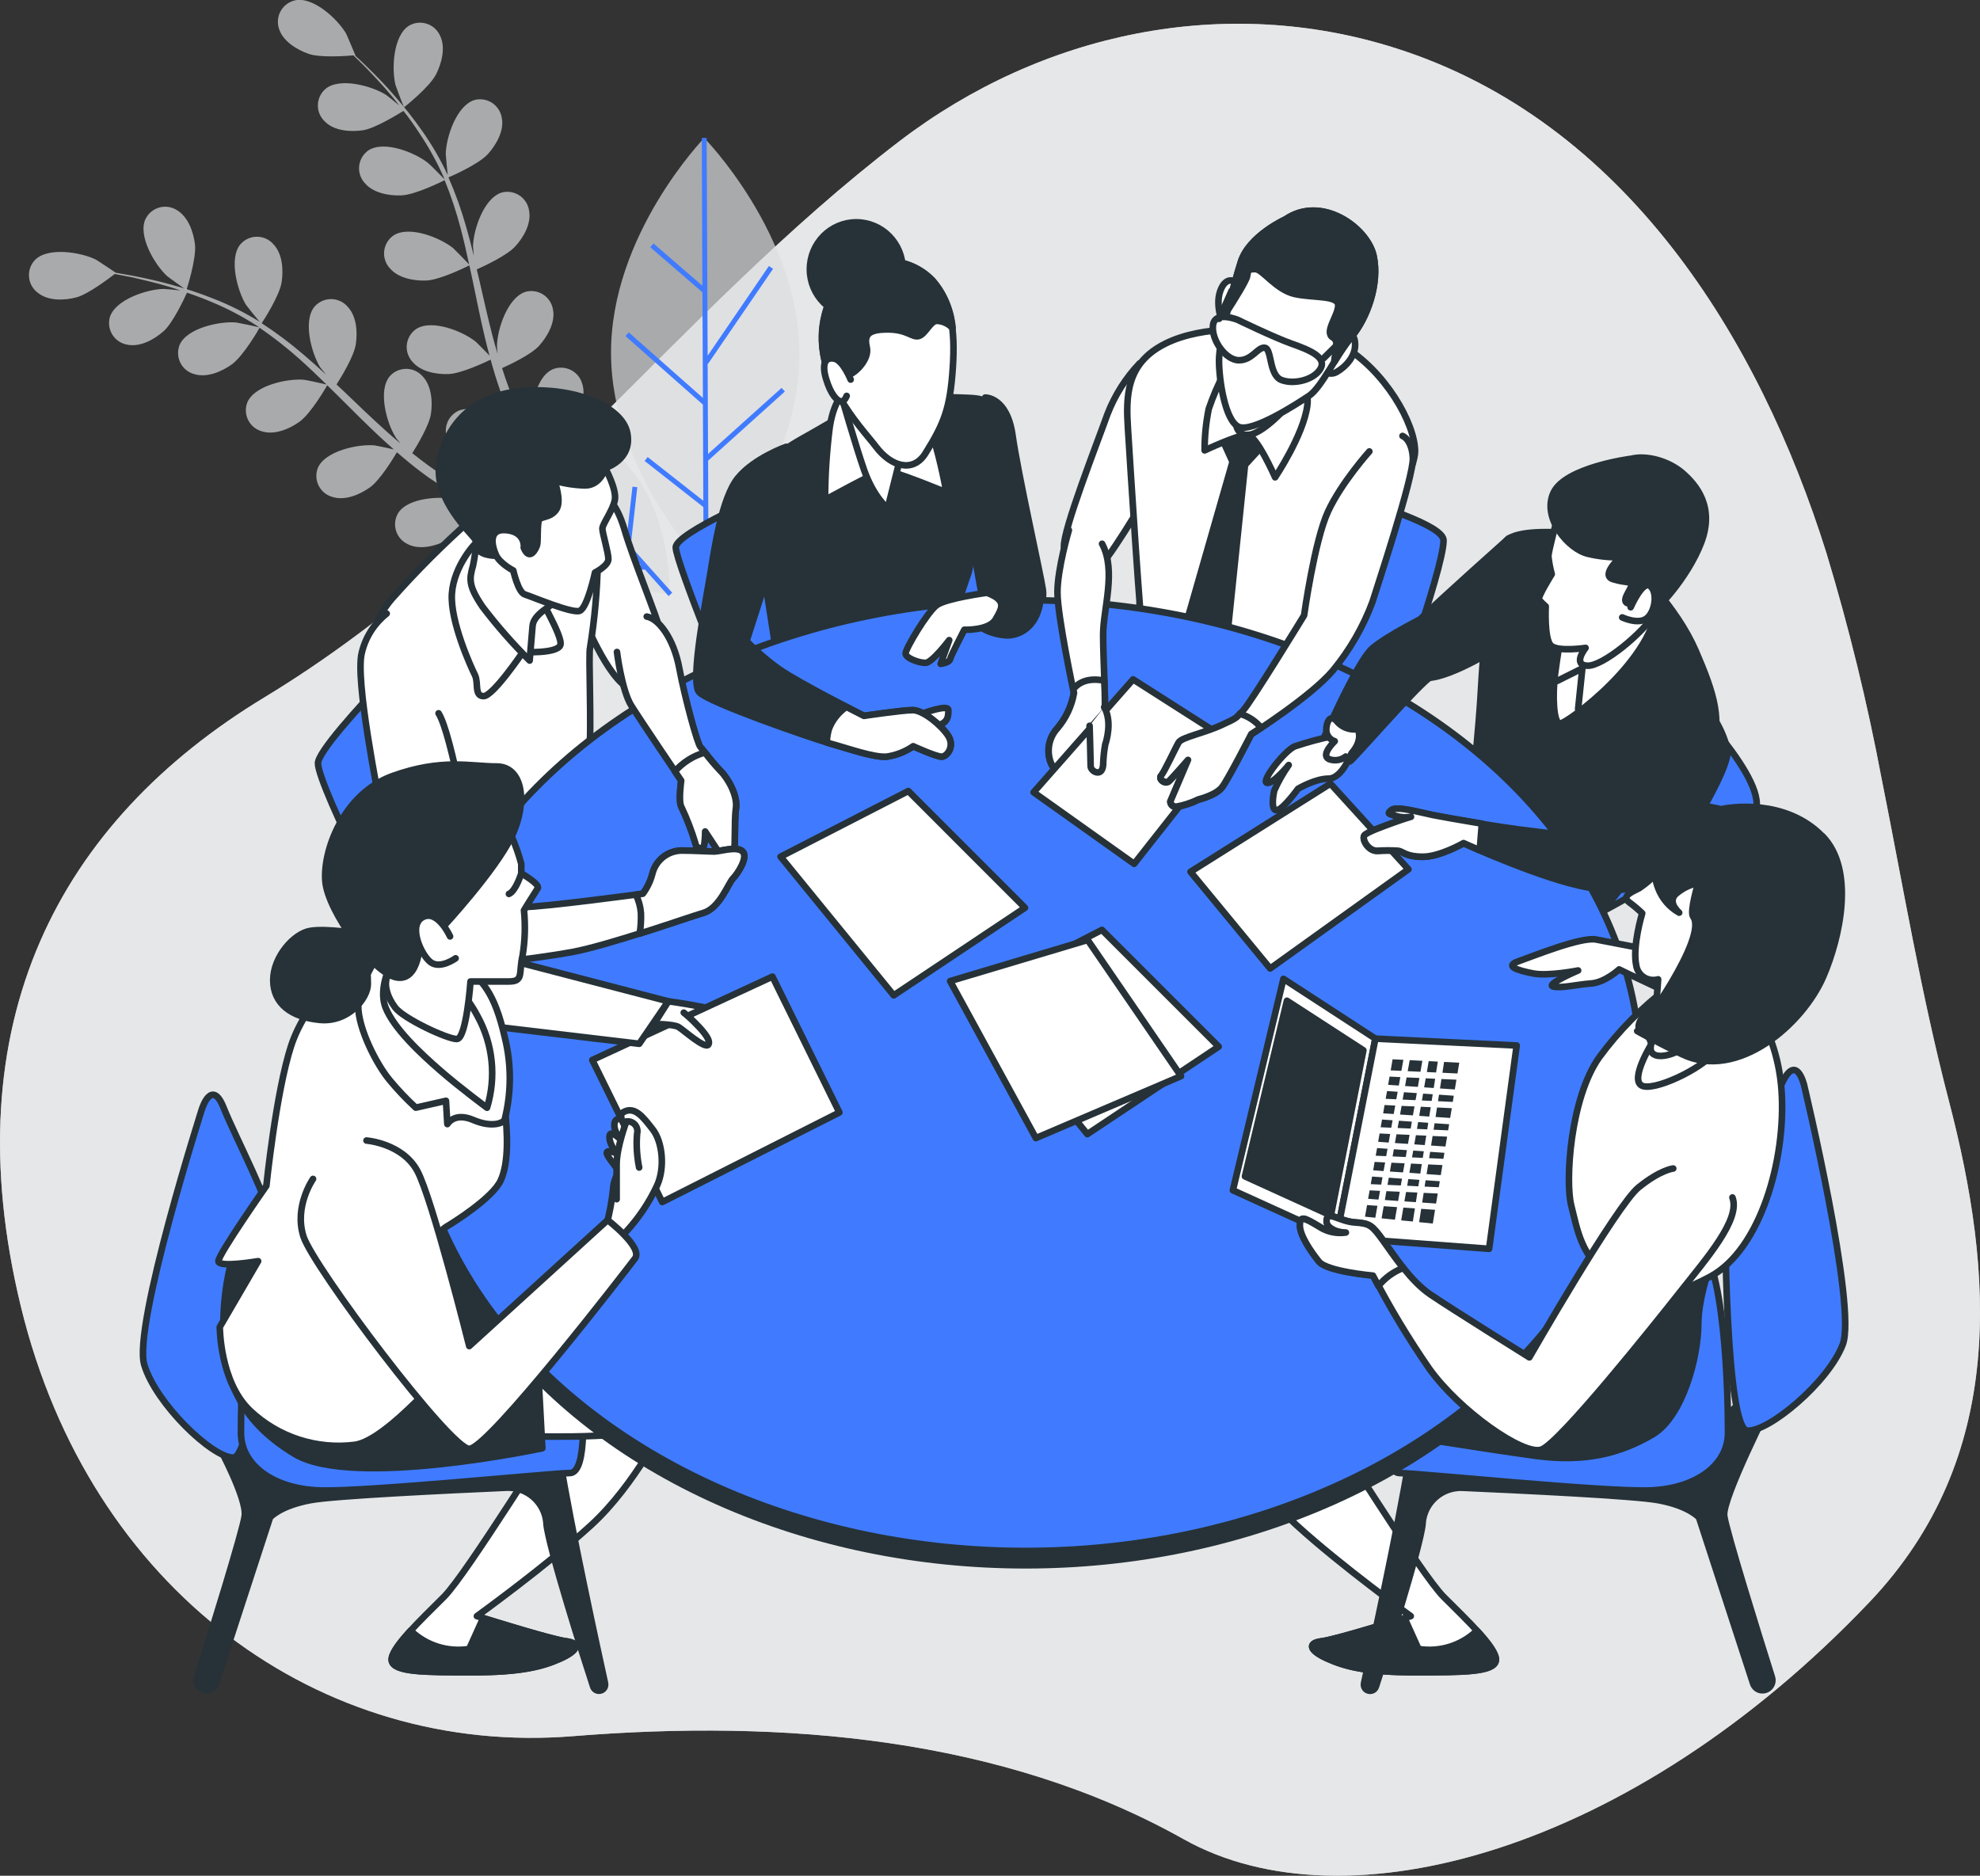<?xml version="1.0" encoding="UTF-8"?><svg id="uuid-df45f5b3-35be-499f-9a4b-c8c4584f7c17" xmlns="http://www.w3.org/2000/svg" viewBox="0 0 300 284.24"><rect x="0" y="0" width="300" height="284.24" fill="#333333" stroke="none"/><g id="uuid-6304fa1b-9b48-4356-82b7-25fb2aa55434"><g id="uuid-6c106b30-03a4-4270-b05c-035a5783480f"><path d="m285.08,117.94c-2.17-11.53-4.96-22.94-8.36-34.17-10.2-32.51-30.46-65.42-65.28-76.48-25.7-8.16-53.45-2.49-75.18,14.12-34.05,26.07-58.86,61.64-96.14,84.23C8.99,124.48-7.3,154.95,3.17,198.01c10.47,43.06,45.41,68.17,83.65,65.08,31.8-2.57,65.03.17,92.52,15.61,24.56,13.79,67.97,1.82,103.87-35.88,20.91-21.96,18.89-49.87,12.08-75.98-4.2-16.08-6.94-32.56-10.21-48.91Z" fill="#e6e7e8" stroke-width="0"/><path d="m285.08,117.94c-2.17-11.53-4.96-22.94-8.36-34.17-10.2-32.51-30.46-65.42-65.28-76.48-25.7-8.16-53.45-2.49-75.18,14.12-34.05,26.07-58.86,61.64-96.14,84.23C8.99,124.48-7.3,154.95,3.17,198.01c10.47,43.06,45.41,68.17,83.65,65.08,31.8-2.57,65.03.17,92.52,15.61,24.56,13.79,67.97,1.82,103.87-35.88,20.91-21.96,18.89-49.87,12.08-75.98-4.2-16.08-6.94-32.56-10.21-48.91Z" fill="#e6e7e8" isolation="isolate" opacity=".7" stroke-width="0"/></g><path d="m61.22,16.26s3.89-3.06,4.87-5.03c.83-1.66,1.46-4.04.59-5.81-.74-1.68-2.7-2.44-4.38-1.7-.12.05-.23.11-.34.18-2.39,1.49-2.65,6.56-2.03,9,.05.19,1.25,3.4,1.3,3.36Z" fill="#dcddde" isolation="isolate" opacity=".7" stroke-width="0"/><path d="m25.3,41.82c.16.15,2.93,2.15,2.95,2.11s1.54-4.7,1.29-6.89c-.22-1.87-1.01-4.15-2.72-5.19-1.55-.99-3.6-.54-4.59,1.01-.07.11-.13.22-.19.33-1.18,2.56,1.41,6.93,3.26,8.63Z" fill="#dcddde" isolation="isolate" opacity=".7" stroke-width="0"/><path d="m106.7,20.91s-14.22,14.68-14.12,32.71c.1,18.03,14.43,32.59,14.43,32.59,0,0,14.23-14.67,14.12-32.71s-14.43-32.59-14.43-32.59Z" fill="#dcddde" isolation="isolate" opacity=".7" stroke-width="0"/><path d="m86.42,64.42c.19-.2.36-.41.51-.64,1.03-1.57,1.92-3.85,1.25-5.73-.54-1.75-2.41-2.73-4.16-2.19-.12.04-.24.08-.36.14-1.94.91-2.88,4.01-3.08,6.54-.77-.17-1.47-.31-2.07-.42-.25-.57-.51-1.15-.77-1.73s-.47-1.2-.72-1.82c-.34-.9-.64-1.84-.95-2.79,1.12-.5,4.39-2.03,5.61-3.38s2.49-3.52,2.11-5.47c-.28-1.81-1.97-3.06-3.78-2.79-.12.02-.25.04-.37.08-2.71.83-4.29,5.63-4.34,8.15,0,.07,0,.61.09,1.25-.27-.93-.55-1.86-.79-2.82-.7-2.7-1.32-5.47-1.95-8.25-.13-.57-.27-1.15-.41-1.73.95-.42,4.51-2.05,5.81-3.46s2.49-3.52,2.11-5.47c-.28-1.81-1.97-3.06-3.78-2.79-.12.02-.25.04-.37.08-2.7.83-4.29,5.63-4.34,8.15,0,.08.05.72.12,1.44-.37-1.5-.75-3-1.18-4.47-.72-2.53-1.6-5.01-2.66-7.42.34-.14,4.56-1.97,5.98-3.54,1.25-1.4,2.49-3.52,2.1-5.47-.28-1.81-1.97-3.06-3.78-2.79-.12.02-.25.04-.37.08-2.7.83-4.29,5.63-4.34,8.15,0,.17.21,2.49.31,3.32,0-.03,0-.06,0-.08-1.09-2.34-2.38-4.58-3.87-6.69-1.32-1.89-2.75-3.7-4.28-5.43-1.4-1.66-2.78-3.01-4.01-4.23-.67-.66-1.3-1.25-1.89-1.79h.06s-1.31-3.14-1.42-3.32c-1.26-2.18-4.98-5.64-7.73-5.04-1.79.4-2.92,2.17-2.53,3.96.03.12.06.25.1.37.61,1.89,2.71,3.16,4.48,3.78s5.81.32,6.79.23c.6.58,1.24,1.2,1.93,1.9,1.2,1.25,2.55,2.67,3.91,4.3.37.44.74.92,1.1,1.39-.78-.66-1.88-1.53-1.99-1.6-2.12-1.35-7.02-2.71-9.18-.91-1.39,1.2-1.55,3.29-.35,4.68.09.11.19.2.29.3,1.41,1.4,3.86,1.56,5.72,1.29s5.4-2.49,6.15-2.93c.83,1.03,1.6,2.12,2.38,3.32,1.42,2.1,2.65,4.33,3.68,6.64.06.13.1.28.16.42-.33-.39-2.31-2.38-2.49-2.49-1.96-1.58-6.64-3.46-9.03-1.92-1.51,1.05-1.88,3.12-.83,4.62.07.1.15.21.24.3,1.25,1.54,3.66,1.98,5.54,1.91,2.17-.07,6.43-2.23,6.59-2.31.96,2.35,1.76,4.77,2.41,7.23.48,1.82.91,3.68,1.3,5.55-.44-.5-2.28-2.35-2.43-2.49-1.96-1.57-6.64-3.46-9.03-1.91-1.51,1.05-1.88,3.12-.83,4.62.07.1.15.21.24.3,1.25,1.54,3.66,1.98,5.54,1.91,2.12-.08,6.21-2.13,6.55-2.3l.55,2.56c.57,2.78,1.14,5.57,1.78,8.3.22.95.47,1.88.72,2.81-.69-.72-1.97-2.01-2.09-2.11-1.96-1.57-6.64-3.46-9.03-1.91-1.51,1.05-1.88,3.12-.83,4.62.07.1.15.21.24.3,1.25,1.54,3.66,1.98,5.54,1.9s5.36-1.71,6.34-2.18c.42,1.54.88,3.06,1.4,4.54.24.63.44,1.3.71,1.89l.4.95-.49-.07s-.04.88.04,2.31c-2.07-1.47-5.05-2.74-6.99-1.85-1.65.81-2.33,2.8-1.52,4.44.06.11.12.22.19.33.12.21.27.41.43.6.37,2.18,1.29,4.24,2.67,5.96.11.12,1.51,1.42,2.24,2.07-.71-.39-1.41-.76-2.14-1.18-1.05-.58-2.15-1.24-3.22-1.87l-1.66-1.05c-.56-.34-1.06-.74-1.6-1.11-.78-.56-1.56-1.18-2.33-1.79.66-1.05,2.54-4.15,2.82-5.93s.12-4.3-1.26-5.72c-1.21-1.38-3.31-1.51-4.69-.29-.1.09-.2.19-.29.29-1.81,2.16-.47,7.06.87,9.19,0,.07.37.49.76.99-.74-.62-1.48-1.25-2.21-1.91-2.07-1.87-4.15-3.84-6.18-5.81l-1.3-1.22c.56-.87,2.63-4.19,2.92-6.08s.12-4.3-1.26-5.73c-1.21-1.38-3.31-1.51-4.69-.29-.1.09-.2.19-.29.29-1.81,2.16-.47,7.06.83,9.19.05.07.45.57.9,1.13-1.14-1.05-2.28-2.08-3.45-3.07-1.99-1.71-4.1-3.29-6.3-4.72.21-.31,2.72-4.15,3.03-6.25.28-1.86.12-4.3-1.26-5.73-1.21-1.38-3.31-1.51-4.69-.29-.1.09-.2.19-.29.29-1.81,2.16-.47,7.06.83,9.19.09.15,1.54,1.95,2.07,2.57l-.07-.05c-2.2-1.35-4.51-2.51-6.92-3.45-2.14-.85-4.33-1.57-6.56-2.17-2.06-.57-3.98-.97-5.68-1.31-.92-.17-1.77-.32-2.56-.45h0s-2.83-1.9-3.02-1.99c-2.25-1.12-7.27-1.96-9.23.06-1.26,1.33-1.21,3.43.12,4.7.11.1.22.2.35.29,1.55,1.24,4,1.15,5.81.67s4.98-2.92,5.81-3.54c.83.15,1.66.32,2.66.51,1.66.38,3.6.83,5.63,1.44.55.16,1.12.36,1.66.54-1.01-.11-2.41-.23-2.54-.23-2.49.04-7.35,1.61-8.16,4.3-.48,1.77.56,3.6,2.34,4.08.12.03.24.06.36.08,1.95.38,4.08-.83,5.48-2.08s3.16-5.03,3.51-5.81c1.25.42,2.49.88,3.8,1.44,2.36.98,4.62,2.17,6.76,3.55.12.07.24.17.36.26-.49-.14-3.24-.71-3.44-.73-2.49-.23-7.47.83-8.59,3.38-.68,1.7.14,3.64,1.85,4.32.12.05.24.09.37.12,1.9.59,4.15-.37,5.68-1.47,1.76-1.26,4.15-5.41,4.21-5.56,2.1,1.44,4.1,3.01,6,4.7,1.4,1.25,2.78,2.57,4.15,3.91-.65-.17-3.21-.71-3.4-.72-2.49-.23-7.47.83-8.59,3.39-.68,1.7.15,3.64,1.86,4.31.12.05.24.09.36.12,1.9.59,4.15-.37,5.68-1.47,1.72-1.23,4-5.19,4.19-5.52.62.61,1.25,1.21,1.86,1.83,2.02,2.01,4.03,4.03,6.08,5.95.71.67,1.43,1.3,2.15,1.94-.97-.22-2.75-.59-2.91-.61-2.49-.23-7.47.83-8.59,3.39-.68,1.7.15,3.64,1.86,4.31.12.05.24.09.36.12,1.89.6,4.15-.37,5.67-1.46s3.53-4.39,4.08-5.32c1.21,1.05,2.43,2.07,3.69,3.01.55.39,1.08.83,1.66,1.18l1.62,1.08c1.13.71,2.18,1.35,3.25,1.98.53.32,1.05.61,1.58.91-.96-.37-2.49-.93-2.62-.97-2.44-.61-7.52-.35-9,2.04-.93,1.58-.41,3.62,1.18,4.55.11.07.23.12.34.18,1.79.87,4.15.26,5.81-.59,1.85-.94,4.63-4.38,4.98-4.8,1.3.74,2.56,1.44,3.75,2.08,3.19,1.71,5.98,3.07,8.14,4.09,7.03,6.08,16.91,6.74,16.91,6.74,0,0,.52-11.84-6.44-19.63-2.38-2.57-5.28-4.6-8.51-5.95Zm-12.54,11.55c.22-.49,1.9-4.25,2.02-6.37l1.16-.24c.71,3.74,2.2,7.29,4.36,10.42-1.28-.6-2.66-1.28-4.15-2.03-1.07-.56-2.22-1.15-3.39-1.79h0Z" fill="#dcddde" isolation="isolate" opacity=".7" stroke-width="0"/><path d="m138.23,62.16s-11.85.36-19.1,7.9-7.16,19.38-7.16,19.38c0,0,11.84-.37,19.1-7.9s7.16-19.38,7.16-19.38Z" fill="#dcddde" isolation="isolate" opacity=".7" stroke-width="0"/><polygon points="107.29 69.8 118.92 59.33 118.42 58.78 107.28 68.79 107.22 55.09 107.28 55.13 117.13 40.74 116.5 40.31 107.22 53.9 107.07 20.91 106.33 20.91 106.42 43.3 99.01 36.89 98.52 37.46 106.43 44.3 106.5 60.3 95.27 50.37 94.77 50.93 106.5 61.31 106.56 75.88 98.13 69.26 97.67 69.85 106.57 76.84 106.61 86.21 107.35 86.21 107.29 69.79 107.29 69.8" fill="#407bff" stroke-width="0"/><polygon points="96.56 73.83 95.83 73.75 94.89 82.03 89.89 76.45 89.9 76.45 88.63 66.42 87.89 66.52 89.02 75.48 76.61 61.6 76.05 62.1 84.48 71.51 79.14 71.58 79.16 72.33 85.14 72.25 91.05 78.86 82.7 78.86 82.7 79.61 91.71 79.6 97.09 85.61 91.2 85.96 91.25 86.7 97.72 86.31 101.3 90.32 101.85 89.82 95.55 82.78 96.56 73.83" fill="#407bff" stroke-width="0"/><polygon points="124.68 76.79 134.58 74.77 134.43 74.04 125.58 75.84 138.5 62.42 137.96 61.91 129.19 71.01 128.73 65.69 127.99 65.76 128.5 71.72 122.36 78.11 121.73 69.79 120.98 69.85 121.67 78.83 116.08 84.63 115.29 78.79 114.54 78.89 115.42 85.32 111.7 89.19 112.24 89.7 118.79 82.89 127.79 83.23 127.82 82.49 119.49 82.17 124.68 76.77 124.68 76.79" fill="#407bff" stroke-width="0"/><g id="uuid-cd7dd2a8-5f5b-47ac-9d23-d4b61ab4315c"><ellipse cx="129.74" cy="40.8" rx="7.03" ry="7.11" fill="#263238" stroke="#263238" stroke-linecap="round" stroke-linejoin="round"/><path d="m149.27,60.25s3.32-.14,4.15,5.75,4.3,21.24,4.59,23.39-1,4.74-4.15,5.75-4.88-2.01-5.17-3.45-3.06-18.93-3.06-18.93l3.65-12.52Z" fill="#263238" stroke="#263238" stroke-linecap="round" stroke-linejoin="round"/><path d="m116.94,74.56s-14.55,6.15-14.55,8.39,8.96,24.08,8.96,24.08l38.61-10.07-4.33-24.18s-5.75-7.17-28.69,1.79Z" fill="#407bff" stroke="#263238" stroke-linecap="round" stroke-linejoin="round"/><path d="m130.21,61.36s-4.15,2.58-7.47,4.44-8.3,4.45-8.3,9.63,3.74,25.7,3.74,27.85c-.07.96-.02,1.92.14,2.87,0-.43,25.26-8.76,25.26-8.76.78-3.3,1.74-6.56,2.87-9.76,1.3-3.16,0-5.89,1.44-11.05s4.15-8.61,3.01-12.46-1.44-3.73-5.6-3.88-11.07-.17-15.09,1.12Z" fill="#263238" stroke="#263238" stroke-linecap="round" stroke-linejoin="round"/><path d="m128.31,59.1s-1.87,1-2.59,5.6c-.47,3.67-.71,7.36-.71,11.05,0,0,7.75-4.3,8.9-4.45s9.48,3.32,9.48,3.32c-.68-3.8-1.64-7.55-2.87-11.2-1.72-4.61-10.48-6.33-12.2-4.32Z" fill="#fff" stroke="#263238" stroke-linecap="round" stroke-linejoin="round"/><path d="m126.88,57.95l.14.49c.56,1.94,2.64,9.14,3.88,12.71,1.44,4.15,3.59,5.89,3.59,5.89l2.15-8.59s-8.47-8.21-9.76-10.51Z" fill="#fff" stroke="#263238" stroke-linecap="round" stroke-linejoin="round"/><path d="m134.47,39.57s-7.03-1.15-9.48,8.04c-2.44,9.19,5.46,17.08,7.75,20.1s5.61,3.98,7.47,1c2.87-4.59,3.74-6.89,4.15-12.92s-.29-10.05-3.01-13.2c-1.78-1.91-4.27-3-6.88-3.01Z" fill="#fff" stroke="#263238" stroke-linecap="round" stroke-linejoin="round"/><path d="m141.38,42.59c-1.78-1.91-4.28-3.01-6.89-3.01,0,0-7.03-1.15-9.48,8.04-.67,2.61-.6,5.34.19,7.91.26-.66.65-1.17,1.25-1.17,1.72,0,1.87,2.44,2.44,2.3s2.87-2.15,2.44-4.02.14-2.72,3.16-2.72,3.73,1.29,4.73,1,1.73-2.3,2.73-2.3c.91.03,1.76.43,2.38,1.1-.22-2.62-1.25-5.11-2.95-7.13Z" fill="#263238" stroke="#263238" stroke-linecap="round" stroke-linejoin="round"/><path d="m128.89,57.52s-1.15-2.87-2.44-3.16-2.01.58-1.3,3.01,1.73,3.45,2.3,3.45.83-.83.83-.83" fill="#fff" stroke="#263238" stroke-linecap="round" stroke-linejoin="round"/><path d="m118.41,86.94s.71,4.6,3.88,6.64,7.47,1,7.47,1" fill="none" stroke="#263238" stroke-linecap="round" stroke-linejoin="round"/><path d="m134.47,77.05s2.01,7.61,1.58,10.9" fill="none" stroke="#263238" stroke-linecap="round" stroke-linejoin="round"/><path d="m91.58,75.1s1.74.72,3.06,5.23,4.79,12.79,5.66,15.99.58,7.27-3.2,8.3-7.85-9.3-8.43-10.17-2.03-9.01-1.3-13.37,2.62-6.55,4.21-5.98Z" fill="#fff" stroke="#263238" stroke-linecap="round" stroke-linejoin="round"/><path d="m70.89,90.2s-22.71,22.15-22.71,25.47,13.36,30.79,17.1,30.17,20.55-18.54,20.55-18.54l-14.95-37.1Z" fill="#407bff" stroke="#263238" stroke-linecap="round" stroke-linejoin="round"/><path d="m71.53,78.6c-4.31,3.82-8.39,7.89-12.21,12.21-5.09,5.95-4.65,15.99-3.06,22.81s4.51,26.16,8.14,26.89,6.54-6.98,12.94-12.46,11.49-10.17,11.92-13.81-.14-15.26.15-16.13c.69-4.28,1.08-8.6,1.16-12.94,0-4.21-3.2-8.86-6.39-9.88s-11.34,2.3-12.65,3.31Z" fill="#fff" stroke="#263238" stroke-linecap="round" stroke-linejoin="round"/><path d="m100.97,215.31s-4.7,9.67-11.43,15.82c-6.73,6.15-17.28,13.77-17.28,13.77,0,0,11.13,3.52,13.48,3.81s1.75,1.46-.88,2.64-5.86,2.05-13.19,2.05-12.01,0-12.31-1.76,4.4-6.15,7.91-9.67,16.99-25.5,18.16-26.67,9.38-4.98,15.53,0Z" fill="#fff" stroke="#263238" stroke-linecap="round" stroke-linejoin="round"/><path d="m85.74,248.71c-1.94-.24-9.82-2.67-12.54-3.51l-2.11,4.68c-3.23.52-6.51-.51-8.87-2.77-1.75,1.9-3.01,3.6-2.87,4.53.3,1.76,4.98,1.76,12.31,1.76s10.55-.88,13.19-2.05,3.23-2.35.89-2.64Z" fill="#263238" stroke="#263238" stroke-linecap="round" stroke-linejoin="round"/><path d="m185.03,215.31s4.69,9.67,11.43,15.82c6.74,6.15,17.29,13.77,17.29,13.77,0,0-11.14,3.52-13.48,3.81s-1.76,1.46.88,2.64,5.81,2.05,13.18,2.05,12.02,0,12.31-1.76-4.39-6.15-7.91-9.67-16.99-25.5-18.16-26.67-9.38-4.98-15.53,0Z" fill="#fff" stroke="#263238" stroke-linecap="round" stroke-linejoin="round"/><path d="m200.27,248.71c1.93-.24,9.82-2.67,12.54-3.51l2.11,4.68c3.23.52,6.51-.51,8.86-2.77,1.74,1.9,3.01,3.6,2.86,4.53-.29,1.76-4.98,1.76-12.31,1.76s-10.55-.88-13.18-2.05-3.22-2.35-.88-2.64Z" fill="#263238" stroke="#263238" stroke-linecap="round" stroke-linejoin="round"/><path d="m33.28,219.41s4.1,7.62,3.81,10.26c-.24,2.15-5.36,18.58-7.23,24.52-.25.79.19,1.63.98,1.87.19.06.39.08.58.06h0c.6-.05,1.1-.46,1.29-1.03l8.2-25.14s1.46-1.76,6.15-2.63c3.59-.68,21.46-1.52,29.61-1.88,3.13-.18,5.83,2.15,6.12,5.27v.12c.26,3.38,5.81,20.86,7.08,24.73.14.44.58.71,1.04.63h0c.51-.08.85-.56.76-1.07,0-.01,0-.03,0-.04-1-4.53-5.27-24.08-6.82-33.92,0,0-31.06,1.46-38.09-.3-4.23-1.06-8.28-2.74-12.01-4.98,0,0-1.75,0-1.46,3.52Z" fill="#263238" stroke="#263238" stroke-linecap="round" stroke-linejoin="round"/><path d="m30.66,167.85s-10.56,33.1-8.8,38.97,10.26,14.06,13.48,14.06,5.86-32.22,5.86-35.15-5.56-13.45-7.32-17.87-3.21,0-3.21,0Z" fill="#407bff" stroke="#263238" stroke-linecap="round" stroke-linejoin="round"/><path d="m88.33,217.36c-.11,3.32-.62,5.86-2.01,5.86-2.63,0-31.35,2.92-38.09,2.63s-11.72-3.76-11.72-8.74.29-26.96,5.27-29.9,31.35-3.22,37.5-3.22c7.57,0,7.9,14.63,8.22,19.59.09,1.43.98,8.55.81,13.78Z" fill="#407bff" stroke="#263238" stroke-linecap="round" stroke-linejoin="round"/><path d="m80.75,217.65s18.75.59,20.21-2.34,0-9.09-3.8-10.26-19.63-.29-19.63-.29l3.22,12.89Z" fill="#fff" stroke="#263238" stroke-linecap="round" stroke-linejoin="round"/><path d="m35.33,190.12c-1.12,3.92-1.61,7.98-1.46,12.05.29,6.45,2.05,12.9,10.8,18.17,8.74,5.27,37.5-.88,37.5-.88l-2.05-38.38s-19.04-2.34-29.59-.29c-10.55,2.05-14.89,8.16-15.2,9.33Z" fill="#263238" stroke="#263238" stroke-linecap="round" stroke-linejoin="round"/><path d="m172.67,55.06c-2.11,2.22-3.76,4.83-4.87,7.69-1.57,4.4-6.75,17.59-6.59,20.1s2.35,5.66,4.55,3.93,7.53-10.99,7.85-11.46.63-7.07.63-11.15.27-9.26-1.57-9.1Z" fill="#fff" stroke="#263238" stroke-linecap="round" stroke-linejoin="round"/><path d="m177.74,69.16c1.72-.33,40.98,8.3,40.98,12.73s-8.86,28.79-8.86,28.79l-37.65-9.97s.76-30.6,5.53-31.56Z" fill="#407bff" stroke="#263238" stroke-linecap="round" stroke-linejoin="round"/><path d="m191,50.04s-8.48-.95-14.45,2.04c-5.97,2.99-5.96,8.01-5.65,12.87s1.94,31.12,2.41,33,11.25,1.39,17.53,2.64,10.68-3.93,11.63-5.97,11.93-21.98,11.93-26.22-4.55-12.25-11-16.02c-3.72-2.24-8.12-3.07-12.41-2.35Z" fill="#fff" stroke="#263238" stroke-linecap="round" stroke-linejoin="round"/><polygon points="185.03 66.21 186.75 69.98 180 93.53 181.57 98.08 186.13 94.63 188.64 70.45 192.09 66.68 190.37 62.44 185.03 66.21" fill="#263238" stroke="#263238" stroke-linecap="round" stroke-linejoin="round"/><path d="m185.5,56.47c-.93,1.77-1.72,3.61-2.36,5.5-.42,2.07-.63,4.17-.62,6.28,0,0,5.02-2.36,6.44-2.36s4.24,6.44,4.24,6.44c0,0,4.24-6.29,4.87-10.8s-4.24-7.85-7.7-7.85c-2.01-.02-3.87,1.04-4.87,2.78Z" fill="#fff" stroke="#263238" stroke-linecap="round" stroke-linejoin="round"/><path d="m203.4,51.92s1.58-2.36,1.89-.16-1.57,3.92-2.67,4.55c-.57.39-1.32.39-1.89,0" fill="#fff" stroke="#263238" stroke-linecap="round" stroke-linejoin="round"/><path d="m187.39,42.81s-1.57-1.25-2.49,1.25.63,5.66.63,5.66l1.57-3.32" fill="#fff" stroke="#263238" stroke-linecap="round" stroke-linejoin="round"/><path d="m187.39,63.86c-.25.84.23,1.72,1.07,1.97.16.05.33.07.5.06,2.04.16,6.28-4.24,6.59-5.18s-8.16,3.15-8.16,3.15Z" fill="#fff" stroke="#263238" stroke-linecap="round" stroke-linejoin="round"/><path d="m194.77,33.24s-5.5,2.49-6.75,6.44-3.32,11.93-3.32,14.95.94,9.14,2.98,10.05,8.79-3.45,10.67-4.71,4.09-6.12,6.44-8.95,4.24-8.01,3.32-12.24-7.86-9.3-13.35-5.53Z" fill="#fff" stroke="#263238" stroke-linecap="round" stroke-linejoin="round"/><path d="m208.11,38.74c-.95-4.24-7.86-9.27-13.35-5.5,0,0-5.5,2.49-6.75,6.44-.6,1.87-1.37,4.65-2.02,7.38,1.07-1.66,2.85-4.53,2.96-5.18.16-.95.16-1.1,1.25-1.1s3.14,3.14,5.97,3.77,6.59.16,6.59,1.73-2.2,4.09-.79,4.87c1.1.61.12,2.73.22,3.65.78-1.33,1.66-2.6,2.62-3.81,2.35-2.82,4.24-8.01,3.3-12.24Z" fill="#263238" stroke="#263238" stroke-linecap="round" stroke-linejoin="round"/><path d="m187.54,48.47s5.5,2.67,8.16,3.61,5.34,2.03,4.39,3.76-4.08,2.49-5.96,1.73-1.41-4.71-2.49-4.87-1.88,1.89-3.92,1.89-4.24-3.14-3.93-5.34,3.75-.78,3.75-.78Z" fill="#fff" stroke="#263238" stroke-linecap="round" stroke-linejoin="round"/><line x1="200.57" y1="54.27" x2="204.19" y2="50.66" fill="none" stroke="#263238" stroke-linecap="round" stroke-linejoin="round"/><line x1="184.72" y1="48.31" x2="186.6" y2="44.07" fill="none" stroke="#263238" stroke-linecap="round" stroke-linejoin="round"/><path d="m228.57,81.61s-10.41,9.27-13.11,11.95-2.82,7.84-.26,8.99,10.67-3.6,11.95-4.63,4.76-15.68,1.42-16.32Z" fill="#263238" stroke="#263238" stroke-linecap="round" stroke-linejoin="round"/><path d="m254.61,104.78s13.99,13.99,11.19,18.46-29.66,18.47-29.66,18.47l-5.04-21.83,23.5-15.11Z" fill="#407bff" stroke="#263238" stroke-linecap="round" stroke-linejoin="round"/><path d="m236.66,80.72s-5.9-.51-8.09.9-3.73,14.53-4.15,22.36c-.42,7.84-1.41,14.12-.9,15.67s13.88,18.38,15.78,20.7,17.48-21.34,19.67-26.09.77-9.14-2.06-15.67-8.86-12.6-12.46-15.94c-2.09-1.94-5.03-2.66-7.79-1.93Z" fill="#263238" stroke="#263238" stroke-linecap="round" stroke-linejoin="round"/><path d="m236.53,96.26l-.09.5c-.17.92-.52,3.03-.83,5.41-.39,3.21-.26,7.47.77,7.47s14.52-9.77,14.77-18.63-13.59,1.52-14.62,5.24Z" fill="#fff" stroke="#263238" stroke-linecap="round" stroke-linejoin="round"/><path d="m235.89,78.79s-1.29,4.75-1.29,5.52c.1.91.27,1.82.51,2.7,0,0-2.18,3.47-1.93,3.85.31.38.65.72,1.02,1.03,0,0-.25,4.88.77,5.91s5.27.38,5.27.38c0,0-2.06,2.57.26,2.7s8.48-4.98,10.28-7.96,1.66-8.35,0-11.05-11.57-6.43-14.91-3.08Z" fill="#fff" stroke="#263238" stroke-linecap="round" stroke-linejoin="round"/><path d="m247.07,69.53s-9.9,1.29-11.69,5.14,2.31,8.61,5.27,9.26c1.6.38,3.24.55,4.88.51,0,0-3.08,2.7-1.15,3.32s2.82.26,2.82.9-1.93,2.7-.26,2.83,2.18-2.83,3.21-2.18-.38,3.21.13,3.32,5.4-4.98,7.47-10.41-.77-8.74-2.82-10.53-5.42-2.79-7.86-2.15Z" fill="#263238" stroke="#263238" stroke-linecap="round" stroke-linejoin="round"/><path d="m247.07,92.02s1.8-4.15,2.96-3.21.77,3.85-.51,4.88-3.73-.13-3.73-.13" fill="#fff" stroke="#263238" stroke-linecap="round" stroke-linejoin="round"/><polyline points="235.64 103.33 239.75 101.28 239.11 107.44" fill="#fff" stroke="#263238" stroke-linecap="round" stroke-linejoin="round"/><path d="m268.34,212.48s-7.39,14.55-7.1,17.19c.24,2.15,5.36,18.58,7.24,24.52.24.79-.21,1.63-1,1.88-.18.06-.38.08-.57.06h0c-.6-.05-1.1-.46-1.29-1.03l-8.19-25.14s-1.47-1.76-6.15-2.63c-3.6-.68-21.46-1.52-29.62-1.88-3.12-.17-5.83,2.16-6.11,5.27,0,.04,0,.08,0,.12-.27,3.38-5.81,20.86-7.08,24.73-.14.44-.58.71-1.04.63h0c-.51-.08-.85-.56-.76-1.07,0-.01,0-.03,0-.04,1-4.53,5.27-24.08,6.83-33.92,0,0,31.05,1.46,38.09-.3s15.31-11.92,15.31-11.92c0,0,1.74,0,1.45,3.52Z" fill="#263238" stroke="#263238" stroke-linecap="round" stroke-linejoin="round"/><path d="m273.3,164.24s8.09,33.79,5.9,39.51c-2.18,5.71-11.25,13.29-14.47,13.04s-3.49-32.57-3.27-35.49,6.54-13.03,8.62-17.32,3.21.27,3.21.27Z" fill="#407bff" stroke="#263238" stroke-linecap="round" stroke-linejoin="round"/><path d="m210.04,217.36c.1,3.32.62,5.86,2,5.86,2.64,0,31.35,2.92,38.09,2.63s11.69-3.76,11.69-8.74-.3-27-5.28-29.9-31.35-3.22-37.5-3.22c-7.57,0-7.91,14.63-8.22,19.59-.09,1.43-.97,8.55-.78,13.78Z" fill="#407bff" stroke="#263238" stroke-linecap="round" stroke-linejoin="round"/><path d="m259.74,190.11s-2.43,5.92-2.43,10.62-2.28,13.95-6.98,16.68-9.97,4.25-17.75,3.19-24.72-3.8-24.72-3.8c0,0,17.44-12.46,21.83-18.65,4.39-6.2,5.91-11.37,9.4-14.86s20.32-6.98,20.63,6.82Z" fill="#263238" stroke="#263238" stroke-linecap="round" stroke-linejoin="round"/><ellipse cx="155.39" cy="165.15" rx="93.22" ry="72.04" fill="#263238" stroke="#263238" stroke-linecap="round" stroke-linejoin="round"/><ellipse cx="155.39" cy="162.99" rx="93.22" ry="72.04" fill="#407bff" stroke="#263238" stroke-linecap="round" stroke-linejoin="round"/><polygon points="201.58 118.75 213.4 131.73 192.45 146.76 180.38 132.11 201.58 118.75" fill="#fff" stroke="#263238" stroke-linecap="round" stroke-linejoin="round"/><polygon points="137.62 119.87 118.27 129.82 135.41 150.83 155.3 137.56 137.62 119.87" fill="#fff" stroke="#263238" stroke-linecap="round" stroke-linejoin="round"/><polygon points="166.96 140.91 147.61 150.86 164.75 171.86 184.65 158.6 166.96 140.91" fill="#fff" stroke="#263238" stroke-linecap="round" stroke-linejoin="round"/><polygon points="164.8 142.44 143.96 148.67 156.95 172.46 178.94 163.07 164.8 142.44" fill="#fff" stroke="#263238" stroke-linecap="round" stroke-linejoin="round"/><path d="m139.93,108.07s3.76-1.4,3.76-.47,0,1.88-1.66,2.35-7.28-.71-5.87-1.41c1.2-.44,2.49-.6,3.77-.47Z" fill="#fff" stroke="#263238" stroke-linecap="round" stroke-linejoin="round"/><path d="m119.12,67.71s-4.87,1.72-7.32,4.74-3.59,10.9-4.15,14.35-3.16,16.51-1.72,18.09,16.79,6.89,19.81,7.76,6.64,2.15,8.62,2.01c1.44-.21,2.82-.75,4.02-1.58,0,0,3.45,1.58,4.3,1.58s2.01-1.58,1-3.16-3.8-3.89-5.38-3.89-7.39.87-7.39.87c0,0-9.91-5.02-12.78-7.03-1.8-1.28-3.48-2.72-5.02-4.3l5.89-18.38" fill="#263238" stroke="#263238" stroke-linecap="round" stroke-linejoin="round"/><path d="m138.29,107.61c-1.58,0-7.39.87-7.39.87,0,0-1.1-.55-2.66-1.36-1.21.82-2.14,2-2.66,3.37-.18.66-.29,1.34-.31,2.03l.45.13c3.01.83,6.64,2.15,8.62,2.01,1.44-.21,2.82-.75,4.02-1.58,0,0,3.45,1.58,4.3,1.58s2.01-1.58,1-3.16-3.8-3.89-5.38-3.89Z" fill="#fff" stroke="#263238" stroke-linecap="round" stroke-linejoin="round"/><path d="m72.54,81.94c-.44.13-3.78,3.78-4.07,8s2.91,11.19,3.49,12.35-.14,3.2,1.31,3.2,5.96-6.69,5.96-6.69c0,0,5.08.29,5.66-1.01s-4.07-8.58-5.08-11.63-4.8-4.94-7.28-4.22Z" fill="#fff" stroke="#263238" stroke-linecap="round" stroke-linejoin="round"/><path d="m72.25,79.76c.01,2-.18,3.99-.58,5.95-.58,2.03-.72,3.06,1.45,6.25,2.18,2.87,4.57,5.59,7.13,8.14,0,0,.29-3.32.44-5.23s3.05-3.06,3.63-3.93-3.2-1.45-4.65-4.07-1.45-7.12-3.49-7.56-3.16-1.59-3.93.44Z" fill="#fff" stroke="#263238" stroke-linecap="round" stroke-linejoin="round"/><path d="m91.73,70.89s4.07-1.16,3.32-5.23-8.14-7.12-16.13-6.39-11.63,5.96-12.36,11.19,4.79,10.31,5.37,11.19-.14,1.74,1.6,2.33c1.19.33,2.44.33,3.63,0,.88,1.26,2.42,1.89,3.93,1.6,2.49-.58,1.74-5.52,2.77-6.1s1.74-2.49,4.79-4.22,3.07-4.36,3.07-4.36Z" fill="#263238" stroke="#263238" stroke-linecap="round" stroke-linejoin="round"/><path d="m79.37,82.96s.29-2.33-2.62-2.62-2.18,2.49-1.59,3.78,2.61,2.33,2.61,2.33c0,0,.73,3.32,1.75,3.63s7.12,2.91,8.3,2.49,2.33-5.81,2.33-5.81c0,0,2.03-1.02,2.03-2.03s-.91-3.94-.91-4.63,1.6-2.77,1.89-4.36-1.45-4.8-1.45-4.8c0,0-.73,2.62-3.06,2.62-1.58-.04-3.14-.28-4.65-.72,0,0,1.16,3.05.29,4.36s-2.33,1.01-2.62,1.59-.14,3.2-.29,3.78-1.15,2.58-2.03.41Z" fill="#fff" stroke="#263238" stroke-linecap="round" stroke-linejoin="round"/><path d="m93.48,98.8s.72,5.81,2.18,8.14,7.56,11.34,7.56,11.34c0,0-.43,3.06,0,3.93.87,1.83,1.6,3.72,2.18,5.66,0,.58,1.16,1.02,1.3.15.1-.67.15-1.35.15-2.03l2.49,3.78s1.31,1.01,1.74.14.15-5.52.44-7.41-1.16-4.51-2.33-5.67-2.62-3.2-3.06-3.63-2.33-7.27-3.2-11.92-3.2-7.56-4.94-7.85" fill="#fff" stroke="#263238" stroke-linecap="round" stroke-linejoin="round"/><path d="m111.06,129.91c.44-.83.15-5.52.44-7.41s-1.16-4.51-2.33-5.67c-.84-.89-1.63-1.82-2.37-2.8-1.76.5-3.33,1.49-4.54,2.86l.95,1.4s-.43,3.06,0,3.93c.87,1.83,1.6,3.72,2.18,5.66,0,.58,1.16,1.02,1.3.15.1-.67.15-1.35.15-2.03l2.49,3.78s1.29.97,1.72.14Z" fill="#fff" stroke="#263238" stroke-linecap="round" stroke-linejoin="round"/><path d="m58.59,92.98c-1.9,1.5-3.23,3.61-3.78,5.96-1.01,4.07,2.33,20.64,3.2,25.43s5.23,20.76,6.54,21.8,16.57-.87,22.09-1.89,17.44-5.23,19.93-5.96,3.78-4.5,4.5-5.23,2.33-3.2,1.45-4.07-3.32,0-4.36,0-2.91-.14-4.94-.14c-2.07.06-3.85,1.48-4.36,3.49-.28,1.1-.77,2.14-1.45,3.05,0,0-14.95,2.03-18.16,2.03-2.09-.02-4.18-.16-6.25-.43,0,0-1.74-10.03-3.06-16.28s-2.49-11.05-3.49-12.65" fill="#fff" stroke="#263238" stroke-linecap="round" stroke-linejoin="round"/><path d="m108.15,129.03c-1.01,0-2.91-.14-4.94-.14-2.07.06-3.85,1.48-4.36,3.49-.28,1.1-.77,2.14-1.45,3.05l-1.05.14c.42.87.68,1.81.76,2.77.04,1.05-.02,2.1-.19,3.14,4.3-1.36,8.3-2.75,9.64-3.14,2.49-.72,3.78-4.5,4.5-5.23s2.33-3.2,1.45-4.07-3.34,0-4.36,0Z" fill="#fff" stroke="#263238" stroke-linecap="round" stroke-linejoin="round"/><path d="m98.32,156.41s3.75.31,4.98.31,9.83-.93,8.59-2.33-10.63-2.66-10.63-2.66l-2.94,4.68Z" fill="#fff" stroke="#263238" stroke-linecap="round" stroke-linejoin="round"/><polygon points="117.04 147.99 89.74 160.63 100.34 182.15 127.18 168.58 117.04 147.99" fill="#fff" stroke="#263238" stroke-linecap="round" stroke-linejoin="round"/><path d="m98.76,155.16s3.27,0,4.05.47,4.05,3.43,4.53,2.65-1.4-2.65-2.18-3.43-1.56-1.4-1.56-1.4" fill="#fff" stroke="#263238" stroke-linecap="round" stroke-linejoin="round"/><path d="m73.14,144.41l28.11,7.32-4.4,6.44-29.59-3.51s-7.02-9.67,5.88-10.26Z" fill="#fff" stroke="#263238" stroke-linecap="round" stroke-linejoin="round"/><path d="m53.24,145.64s-6.85,5.81-9.14,12.87-3.74,21.18-3.74,21.18c0,0-7.27,10.38-7.27,11.42s6.02,0,6.02,0l-5.81,9.97s0,8.3,4.57,12.66c4.27,4.06,10.15,5.96,15.99,5.19,4.98-.83,14.12-12.04,15.16-12.66s-2.49-10.17-3.32-13.7.83-6.02,1.87-6.64,7.06-4.36,8.3-7.06,1.04-7.27.62-10.8-5.61-15.78-10.17-19.52-8.72-6.23-13.08-2.91Z" fill="#fff" stroke="#263238" stroke-linecap="round" stroke-linejoin="round"/><path d="m57.39,144.6s-3.11,4.57-3.11,7.89,2.7,8.72,4.78,11.21c1.22,1.47,2.54,2.86,3.94,4.15l4.57-1.04.21,3.53s1.04-1.87,3.94-.62,4.78.42,4.78-.21c.99-4.02.99-8.23,0-12.25-1.66-7.27-3.53-8.51-6.23-11.21s-8.93-3.74-12.87-1.45Z" fill="#fff" stroke="#263238" stroke-linecap="round" stroke-linejoin="round"/><path d="m59.47,145.64s-2.28,3.94-1.04,7.06,5.19,6.85,8.3,9.55,7.06,5.61,7.06,5.61c1.42-4.64.9-9.66-1.45-13.91-3.94-7.47-11-9.76-12.87-8.3Z" fill="#fff" stroke="#263238" stroke-linecap="round" stroke-linejoin="round"/><path d="m77.53,126.74c.58,1.35,1.07,2.74,1.45,4.15v1.45s2.91,1.66,2.49,2.28-2.08,3.32-2.08,3.32c.23,2.28.16,4.59-.21,6.85-.62,2.7.21,3.94-2.08,3.94h-5.81s-.62,8.72-2.08,8.72-8.1-3.11-9.34-4.78-1.66-3.32-1.25-4.57c1.29-3.33,2.4-6.72,3.32-10.17.83-3.74,7.06-6.64,8.51-7.27s7.06-3.94,7.06-3.94Z" fill="#fff" stroke="#263238" stroke-linecap="round" stroke-linejoin="round"/><path d="m54.48,141.48s-4.98-.83-7.47-.42-5.61,3.94-5.61,7.47,2.7,5.61,7.06,6.02,7.27-3.32,7.27-5.4c0-2.61-.42-5.21-1.25-7.68Z" fill="#263238" stroke="#263238" stroke-linecap="round" stroke-linejoin="round"/><path d="m67.15,140.44s7.89-8.51,10.38-13.7,1.66-10.59-2.28-10.59-8.3-1.25-15.78,1.45-10.59,11.42-10.17,15.99,7.27,13.91,10.8,14.53,3.53-5.61,3.53-5.61l3.53-2.08Z" fill="#263238" stroke="#263238" stroke-linecap="round" stroke-linejoin="round"/><path d="m68.19,141.9s-1.87-4.15-4.15-2.91-.21,5.81,1.25,6.85,3.74-.62,3.74-.62" fill="#fff" stroke="#263238" stroke-linecap="round" stroke-linejoin="round"/><path d="m78.98,132.35s-.83,2.7-1.87,3.11" fill="none" stroke="#263238" stroke-linecap="round" stroke-linejoin="round"/><path d="m94.9,169.94s-1.59-1.06-1.8.32,1.38,2.87,1.38,2.87c0,0-2.02-2.23-2.13-.96s1.17,2.66,1.17,2.66c0,0-1.59-.75-1.59-.11s2.23,2.87,2.33,3.92,2.13-2.23,2.55-4.77c.18-1.57-.56-3.1-1.91-3.93Z" fill="#fff" stroke="#263238" stroke-linecap="round" stroke-linejoin="round"/><path d="m91.86,185.71c.5-1.84.85-3.71,1.04-5.61,0-1.66,1.87-4.57,2.7-6.23s-2.7-4.57-1.04-5.4,2.91.83,4.36,2.7,1.87,5.81.62,8.51c-1.17,2.5-2.71,4.81-4.57,6.85-.61.65-1.31,1.21-2.08,1.66l-1.04-2.49Z" fill="#fff" stroke="#263238" stroke-linecap="round" stroke-linejoin="round"/><path d="m93.43,181.72v-5.26c0-2.63,1.48-6.52,1.48-6.52.81-.11,1.55.46,1.66,1.27.03.2.01.41-.04.6-.14,1.71-.03,3.43.31,5.11" fill="#fff" stroke="#263238" stroke-linecap="round" stroke-linejoin="round"/><path d="m47.43,178.65s-2.91,4.15-1.45,8.72,22.22,32.18,25.12,32.18,23.88-27.2,25.12-28.86-4.15-5.81-4.15-5.81l-20.97,19.1s-5.61-22.42-7.89-26.58-7.68-4.57-7.68-4.57" fill="#fff" stroke="#263238" stroke-linecap="round" stroke-linejoin="round"/><path d="m147.84,90.68s2.87-3.16,5.88-3.74c3.01-.58,4.59,1.44,3.74,5.02s-3.59,4.45-5.17,4.31-4.15-.83-4.87-2.72c-.47-.95-.3-2.1.43-2.87Z" fill="#263238" stroke="#263238" stroke-linecap="round" stroke-linejoin="round"/><path d="m149.56,89.82s-6.17.83-7.61,1.87-4.74,6.6-4.74,7.32,2.01,1.44,3.01,1.44,3.6-3.45,3.6-3.45l-1.3,3.6s1.3-.15,1.44-.72,2.15-4.45,2.15-4.45c0,0,3.74.15,4.74-1.58s1.72-2.87-1.3-4.02Z" fill="#fff" stroke="#263238" stroke-linecap="round" stroke-linejoin="round"/><path d="m161.95,80.34s-1.73,5.81-1.73,9.42,2.48,15.24,2.48,15.24c-.34,1.97-1.2,3.81-2.49,5.34-2.04,2.2-1.41,5.18-.47,6.12s2.83,2.67,3.45,1.57.16-3.14.79-3.92,2.98-2.04,3.32-4.4-.16-9.58-.16-13.5,2.04-9.73-.16-13.81" fill="#fff" stroke="#263238" stroke-linecap="round" stroke-linejoin="round"/><path d="m167.31,103.14c-2.55-.51-3.95.36-4.7,1.29.07.36.12.56.12.56-.34,1.97-1.2,3.81-2.49,5.34-2.04,2.2-1.41,5.18-.47,6.12s2.83,2.67,3.45,1.57.16-3.14.79-3.92,2.98-2.04,3.32-4.4c.12-2.19.11-4.38-.02-6.56Z" fill="#fff" stroke="#263238" stroke-linecap="round" stroke-linejoin="round"/><polygon points="171.68 102.95 156.61 120.06 171.84 130.9 186.44 112.37 171.68 102.95" fill="#fff" stroke="#263238" stroke-linecap="round" stroke-linejoin="round"/><path d="m165.09,109.98s.16,5.34.16,6.13,1.73,1.73,1.89-.16c.03-1.05.13-2.1.32-3.14.16-.47,1.1-3.45-.16-5.66" fill="#fff" stroke="#263238" stroke-linecap="round" stroke-linejoin="round"/><path d="m207.48,68.41s-4.24,4.71-6.28,9.14-3.61,15.7-3.61,15.7c0,0-8.16,13.35-9.27,14.45s-.47.94-3.14,2.19-6.12,1.89-6.59,2.67-2.2,4.55-2.67,5.02.62,1.41,1.25.78,2.82-3.14,2.82-3.14l-2.67,6.28c.02.46.41.81.86.8.02,0,.05,0,.07,0,1.15-.21,2.27-.58,3.32-1.1,0,0,2.67-.63,3.61-1.89s4.4-8.01,4.4-8.01c0,0,9.14-5.81,12.4-9.73,2.55-3.1,4.57-6.6,5.97-10.36.47-1.57,6.28-18.99,6.12-21.83s-1.57-3.32-1.57-3.32" fill="#fff" stroke="#263238" stroke-linecap="round" stroke-linejoin="round"/><path d="m187.86,108.16c-.51.59-.5.67-2.67,1.66-2.67,1.26-6.12,1.89-6.59,2.67s-2.2,4.55-2.67,5.02.62,1.41,1.25.78,2.82-3.14,2.82-3.14l-2.67,6.28c.02.46.41.81.86.8.02,0,.05,0,.07,0,1.15-.21,2.27-.58,3.32-1.1,0,0,2.67-.63,3.61-1.89s4.4-8.01,4.4-8.01c0,0,.56-.36,1.48-.96-.84-1.02-1.96-1.75-3.23-2.11Z" fill="#fff" stroke="#263238" stroke-linecap="round" stroke-linejoin="round"/><path d="m250.15,113.1s-3.47,6.55-4.11,9.14-1.66,5.4-1.66,5.4c0,0-6.43-1.03-11.95-1.66s-13.36-2.06-15.3-2.44-5.52-1.42-6.3-.77-.26.51.65.9c.75.23,1.54.27,2.31.13,0,0-1.29.38-2.7.9s-3.99,1.41-4.37,1.93.51,2.32,1.93,2.32c1.07-.07,2.14-.07,3.21,0,.77.12,1.15.9,3.73.9s6.16-2.06,6.16-2.06c0,0,12.08,5.53,18.89,6.69s7.84-.38,10.67-2.57,11.05-15.67,10.41-18.37c-.42-1.69-1.11-3.3-2.06-4.76" fill="#263238" stroke="#263238" stroke-linecap="round" stroke-linejoin="round"/><path d="m224.53,124.81c-3.36-.55-6.31-1.09-7.4-1.3-1.93-.39-5.52-1.42-6.3-.77s-.26.51.65.9c.75.23,1.54.27,2.31.13,0,0-1.29.38-2.7.9s-3.99,1.41-4.37,1.93.51,2.32,1.93,2.32c1.07-.07,2.14-.07,3.21,0,.77.12,1.15.9,3.73.9s6.16-2.06,6.16-2.06c0,0,.95.43,2.45,1.08l.32-4.01Z" fill="#fff" stroke="#263238" stroke-linecap="round" stroke-linejoin="round"/><path d="m216.23,93.31s-6.04,2.96-8.35,4.98-8.1,15.03-8.22,15.93,4.37,1.42,4.88,1.16,9.64-10.8,11.95-12.6c1.31-.86,1.85-2.51,1.29-3.98" fill="#263238" stroke="#263238" stroke-linecap="round" stroke-linejoin="round"/><path d="m201.84,111.56c-1.91.4-3.8.92-5.66,1.54-1.54.65-5.14,5.27-4.24,5.53s3.32-2.7,3.32-2.7c-.85,1.21-1.59,2.5-2.18,3.85-.26,1.03-.51,3.32.51,2.96s3.08-3.21,3.08-3.21c0,0,2.57-1.54,4.63-1.54s3.47-3.85,3.47-3.85c0,0,1.66-1.66,1.03-3.47s-3.96.91-3.96.91Z" fill="#fff" stroke="#263238" stroke-linecap="round" stroke-linejoin="round"/><path d="m205.31,110.53c-1.03.04-2.02-.39-2.7-1.16-1.03-1.28-1.66,0-1.66,1.29.03.77.54,1.43,1.28,1.66,0,0-2.18,2.06-.9,2.7.86.34,1.85.2,2.57-.38" fill="#fff" stroke="#263238" stroke-linecap="round" stroke-linejoin="round"/><path d="m250.49,144.03s-6.37-1.21-8.65-1.66-9.71,2.58-11.83,3.32,0,1.37,2.28,1.82,6.82-.45,6.82-.45c0,0-4.98,2.12-3.79,2.43s3.64-.31,5.76-.46,4.24-2.13,4.24-2.13c0,0,10.17,4.98,11.38,4.98s3.03-3.64.45-5.16c-2.13-1.12-4.36-2.02-6.67-2.7Z" fill="#fff" stroke="#263238" stroke-linecap="round" stroke-linejoin="round"/><path d="m252.76,149.62c-3.98,3.01-7.51,6.59-10.46,10.61-4.4,6.22-5.16,18.8-4.24,22.42s1.51,7.88,5.91,10.8,7.58,4.09,15.16,0,11.53-17.74,10.8-28.24c-.73-10.5-7.13-17.75-10.46-18.65s-6.7,3.06-6.7,3.06Z" fill="#fff" stroke="#263238" stroke-linecap="round" stroke-linejoin="round"/><path d="m253.23,151.59s-2.73.31-4.09,2.13-.91,2.43,0,2.88c.58.37.96.98,1.05,1.66,0,0-3.18,5.16-1.51,6.21s9.09-2.43,11.07-4.98,1.06-6.83-.15-8.04-6.37.14-6.37.14Z" fill="#fff" stroke="#263238" stroke-linecap="round" stroke-linejoin="round"/><path d="m251.39,131.88c-.88,1.05-1.9,1.96-3.03,2.72-1.21.61-2.72,1.21-1.51,2.13.69.51,1.35,1.06,1.97,1.66,0,0-1.52,4.98-.91,7.88.21,1.43,1.53,2.41,2.95,2.21.12-.02.25-.04.37-.08,0,0-.46,7.58-1.06,9.86s2.28,2.12,4.55.76,2.58-6.98,3.49-11.07,6.37-8.94,2.58-13.5-9.4-2.57-9.4-2.57Z" fill="#fff" stroke="#263238" stroke-linecap="round" stroke-linejoin="round"/><path d="m276.11,126.72c-5.61-5.76-14.12-4.4-15.31-4.09,0,0-4.73-1.15-7.47-.7s-3.76,8.3-2.09,12.67c.6,1.57,1.72,2.88,3.18,3.7-.27-.24-1.89-1.77-.33-2.98.93-.76,2.03-1.28,3.21-1.51,0,0-1.32,4.34-.76,5.1,2.31,3.07-8.07,17.56-8.48,17.33,0,0,3.03,1.71,6.83,3.53,8.38,4.03,18.27-4.57,21.38-11.83,2.47-5.73,4.86-16.09-.14-21.23Z" fill="#263238" stroke="#263238" stroke-linecap="round" stroke-linejoin="round"/><polygon points="194.46 148.33 186.8 180.37 202.47 187.5 208.39 157.39 194.46 148.33" fill="#fff" stroke="#263238" stroke-linecap="round" stroke-linejoin="round"/><polygon points="194.99 151.65 188.63 178.26 201.65 184.19 206.57 159.16 194.99 151.65" fill="#263238" stroke="#263238" stroke-linecap="round" stroke-linejoin="round"/><polygon points="208.39 157.39 229.8 158.43 225.62 189.24 202.47 187.5 208.39 157.39" fill="#fff" stroke="#263238" stroke-linecap="round" stroke-linejoin="round"/><polygon points="214.69 171.07 216.25 171.14 216.4 170.14 214.87 170.03 214.69 171.07" fill="#263238" stroke-width="0"/><polygon points="218.3 178.07 218.55 176.55 216.39 176.45 216.15 177.92 218.3 178.07" fill="#263238" stroke-width="0"/><polygon points="214.48 166.71 214.67 165.64 212.72 165.51 212.52 166.63 214.48 166.71" fill="#263238" stroke-width="0"/><polygon points="215.44 166.76 216.92 166.83 217.08 165.82 215.62 165.72 215.44 166.76" fill="#263238" stroke-width="0"/><polygon points="214.29 173.41 215.87 173.52 216.1 172.09 214.53 172.02 214.29 173.41" fill="#263238" stroke-width="0"/><polygon points="219.72 169.41 219.97 167.93 217.73 167.82 217.51 169.26 219.72 169.41" fill="#263238" stroke-width="0"/><polygon points="213.29 162.32 215.22 162.41 215.51 160.75 213.59 160.65 213.29 162.32" fill="#263238" stroke-width="0"/><polygon points="217.59 162.52 217.85 160.87 216.47 160.8 216.19 162.45 217.59 162.52" fill="#263238" stroke-width="0"/><polygon points="213.12 163.27 212.89 164.57 214.83 164.7 215.06 163.35 213.12 163.27" fill="#263238" stroke-width="0"/><polygon points="216.78 167.78 215.27 167.71 215.03 169.09 216.55 169.2 216.78 167.78" fill="#263238" stroke-width="0"/><polygon points="217.45 163.47 216.02 163.4 215.78 164.77 217.23 164.87 217.45 163.47" fill="#263238" stroke-width="0"/><polygon points="219.01 173.74 219.26 172.24 217.06 172.14 216.83 173.59 219.01 173.74" fill="#263238" stroke-width="0"/><polygon points="210.23 174.08 208.65 173.97 208.44 175.13 210.03 175.2 210.23 174.08" fill="#263238" stroke-width="0"/><polygon points="209.87 176.15 208.27 176.07 208.06 177.34 209.63 177.46 209.87 176.15" fill="#263238" stroke-width="0"/><polygon points="209.47 178.4 207.89 178.29 207.69 179.44 209.27 179.51 209.47 178.4" fill="#263238" stroke-width="0"/><polygon points="209.1 180.46 207.52 180.38 207.29 181.66 208.86 181.78 209.1 180.46" fill="#263238" stroke-width="0"/><polygon points="210.63 171.84 209.03 171.76 208.81 173.02 210.4 173.14 210.63 171.84" fill="#263238" stroke-width="0"/><polygon points="211.4 167.53 209.78 167.45 209.57 168.71 211.17 168.81 211.4 167.53" fill="#263238" stroke-width="0"/><polygon points="212.17 163.22 210.54 163.14 210.32 164.39 211.94 164.5 212.17 163.22" fill="#263238" stroke-width="0"/><polygon points="211 169.76 209.4 169.65 209.19 170.82 210.8 170.89 211 169.76" fill="#263238" stroke-width="0"/><polygon points="211.77 165.44 210.16 165.33 209.95 166.51 211.56 166.58 211.77 165.44" fill="#263238" stroke-width="0"/><polygon points="220.67 163.61 218.4 163.51 218.18 164.94 220.43 165.09 220.67 163.61" fill="#263238" stroke-width="0"/><polygon points="208.7 182.72 207.13 182.61 206.82 184.37 208.38 184.53 208.7 182.72" fill="#263238" stroke-width="0"/><polygon points="217.21 171.19 219.41 171.29 219.57 170.36 217.36 170.21 217.21 171.19" fill="#263238" stroke-width="0"/><polygon points="215.85 179.81 218 179.91 218.15 179 216 178.85 215.85 179.81" fill="#263238" stroke-width="0"/><polygon points="216.53 175.5 218.7 175.6 218.85 174.69 216.69 174.54 216.53 175.5" fill="#263238" stroke-width="0"/><polygon points="215.73 174.46 214.13 174.35 213.94 175.38 215.57 175.46 215.73 174.46" fill="#263238" stroke-width="0"/><polygon points="217.84 180.86 215.71 180.76 215.48 182.23 217.59 182.38 217.84 180.86" fill="#263238" stroke-width="0"/><polygon points="215.33 183.18 215.02 185.2 217.09 185.41 217.43 183.33 215.33 183.18" fill="#263238" stroke-width="0"/><polygon points="212.13 168.89 214.08 169.02 214.32 167.66 212.36 167.58 212.13 168.89" fill="#263238" stroke-width="0"/><polygon points="212.33 162.27 212.63 160.6 211 160.52 210.71 162.2 212.33 162.27" fill="#263238" stroke-width="0"/><polygon points="217.88 166.87 220.12 166.98 220.27 166.04 218.03 165.88 217.88 166.87" fill="#263238" stroke-width="0"/><polygon points="218.55 162.56 220.83 162.67 221.1 161.04 218.8 160.92 218.55 162.56" fill="#263238" stroke-width="0"/><polygon points="215.42 176.4 213.79 176.32 213.54 177.72 215.2 177.84 215.42 176.4" fill="#263238" stroke-width="0"/><polygon points="212.82 176.28 210.82 176.19 210.59 177.53 212.58 177.66 212.82 176.28" fill="#263238" stroke-width="0"/><polygon points="213.38 178.67 213.21 179.68 214.9 179.77 215.06 178.79 213.38 178.67" fill="#263238" stroke-width="0"/><polygon points="214.75 180.71 213.04 180.63 212.79 182.05 214.53 182.17 214.75 180.71" fill="#263238" stroke-width="0"/><polygon points="209.83 181.84 211.84 181.99 212.08 180.59 210.06 180.5 209.83 181.84" fill="#263238" stroke-width="0"/><polygon points="212.43 178.61 210.42 178.46 210.23 179.55 212.24 179.64 212.43 178.61" fill="#263238" stroke-width="0"/><polygon points="211 175.24 212.99 175.33 213.17 174.29 211.19 174.15 211 175.24" fill="#263238" stroke-width="0"/><polygon points="209.65 182.78 209.33 184.62 211.35 184.83 211.68 182.92 209.65 182.78" fill="#263238" stroke-width="0"/><polygon points="214.38 183.11 212.63 182.99 212.3 184.93 214.07 185.1 214.38 183.11" fill="#263238" stroke-width="0"/><polygon points="213.92 169.97 211.96 169.83 211.76 170.93 213.74 171.02 213.92 169.97" fill="#263238" stroke-width="0"/><polygon points="213.57 171.97 211.59 171.88 211.35 173.21 213.33 173.34 213.57 171.97" fill="#263238" stroke-width="0"/><path d="m253.52,177.07s-1.95.18-5.27,2.88-16.53,25.74-16.53,25.74c0,0-11.98-7.47-15.02-9.55s-5.46-5.91-7.13-8.19-1.98-2.58-4.25-2.73-3.94-1.66-4.24-.61.61,1.52,1.21,1.82c.53.2,1.09.31,1.66.31-1.43.22-2.89-.11-4.09-.91-2.28-1.36-2.88-1.66-2.88-.15s1.66,3.94,2.88,5.46,8.19,2.13,8.19,2.13c2.53,4.88,5.37,9.6,8.5,14.12,4.54,6.37,14.25,13.2,16.98,12.28s17.13-18.95,21.08-23.96,9.14-10.92,7.88-14.25" fill="#fff" stroke="#263238" stroke-linecap="round" stroke-linejoin="round"/><path d="m212.58,192.13c-1.19-1.49-2.21-3.01-3.04-4.15-1.66-2.28-1.98-2.58-4.25-2.73s-3.94-1.66-4.24-.61.61,1.52,1.21,1.82c.53.2,1.09.31,1.66.31-1.43.22-2.89-.11-4.09-.91-2.28-1.36-2.88-1.66-2.88-.15s1.66,3.94,2.88,5.46,8.19,2.13,8.19,2.13c0,0,.31.6.83,1.57.99-1.22,2.27-2.16,3.74-2.72Z" fill="#fff" stroke="#263238" stroke-linecap="round" stroke-linejoin="round"/></g></g></svg>